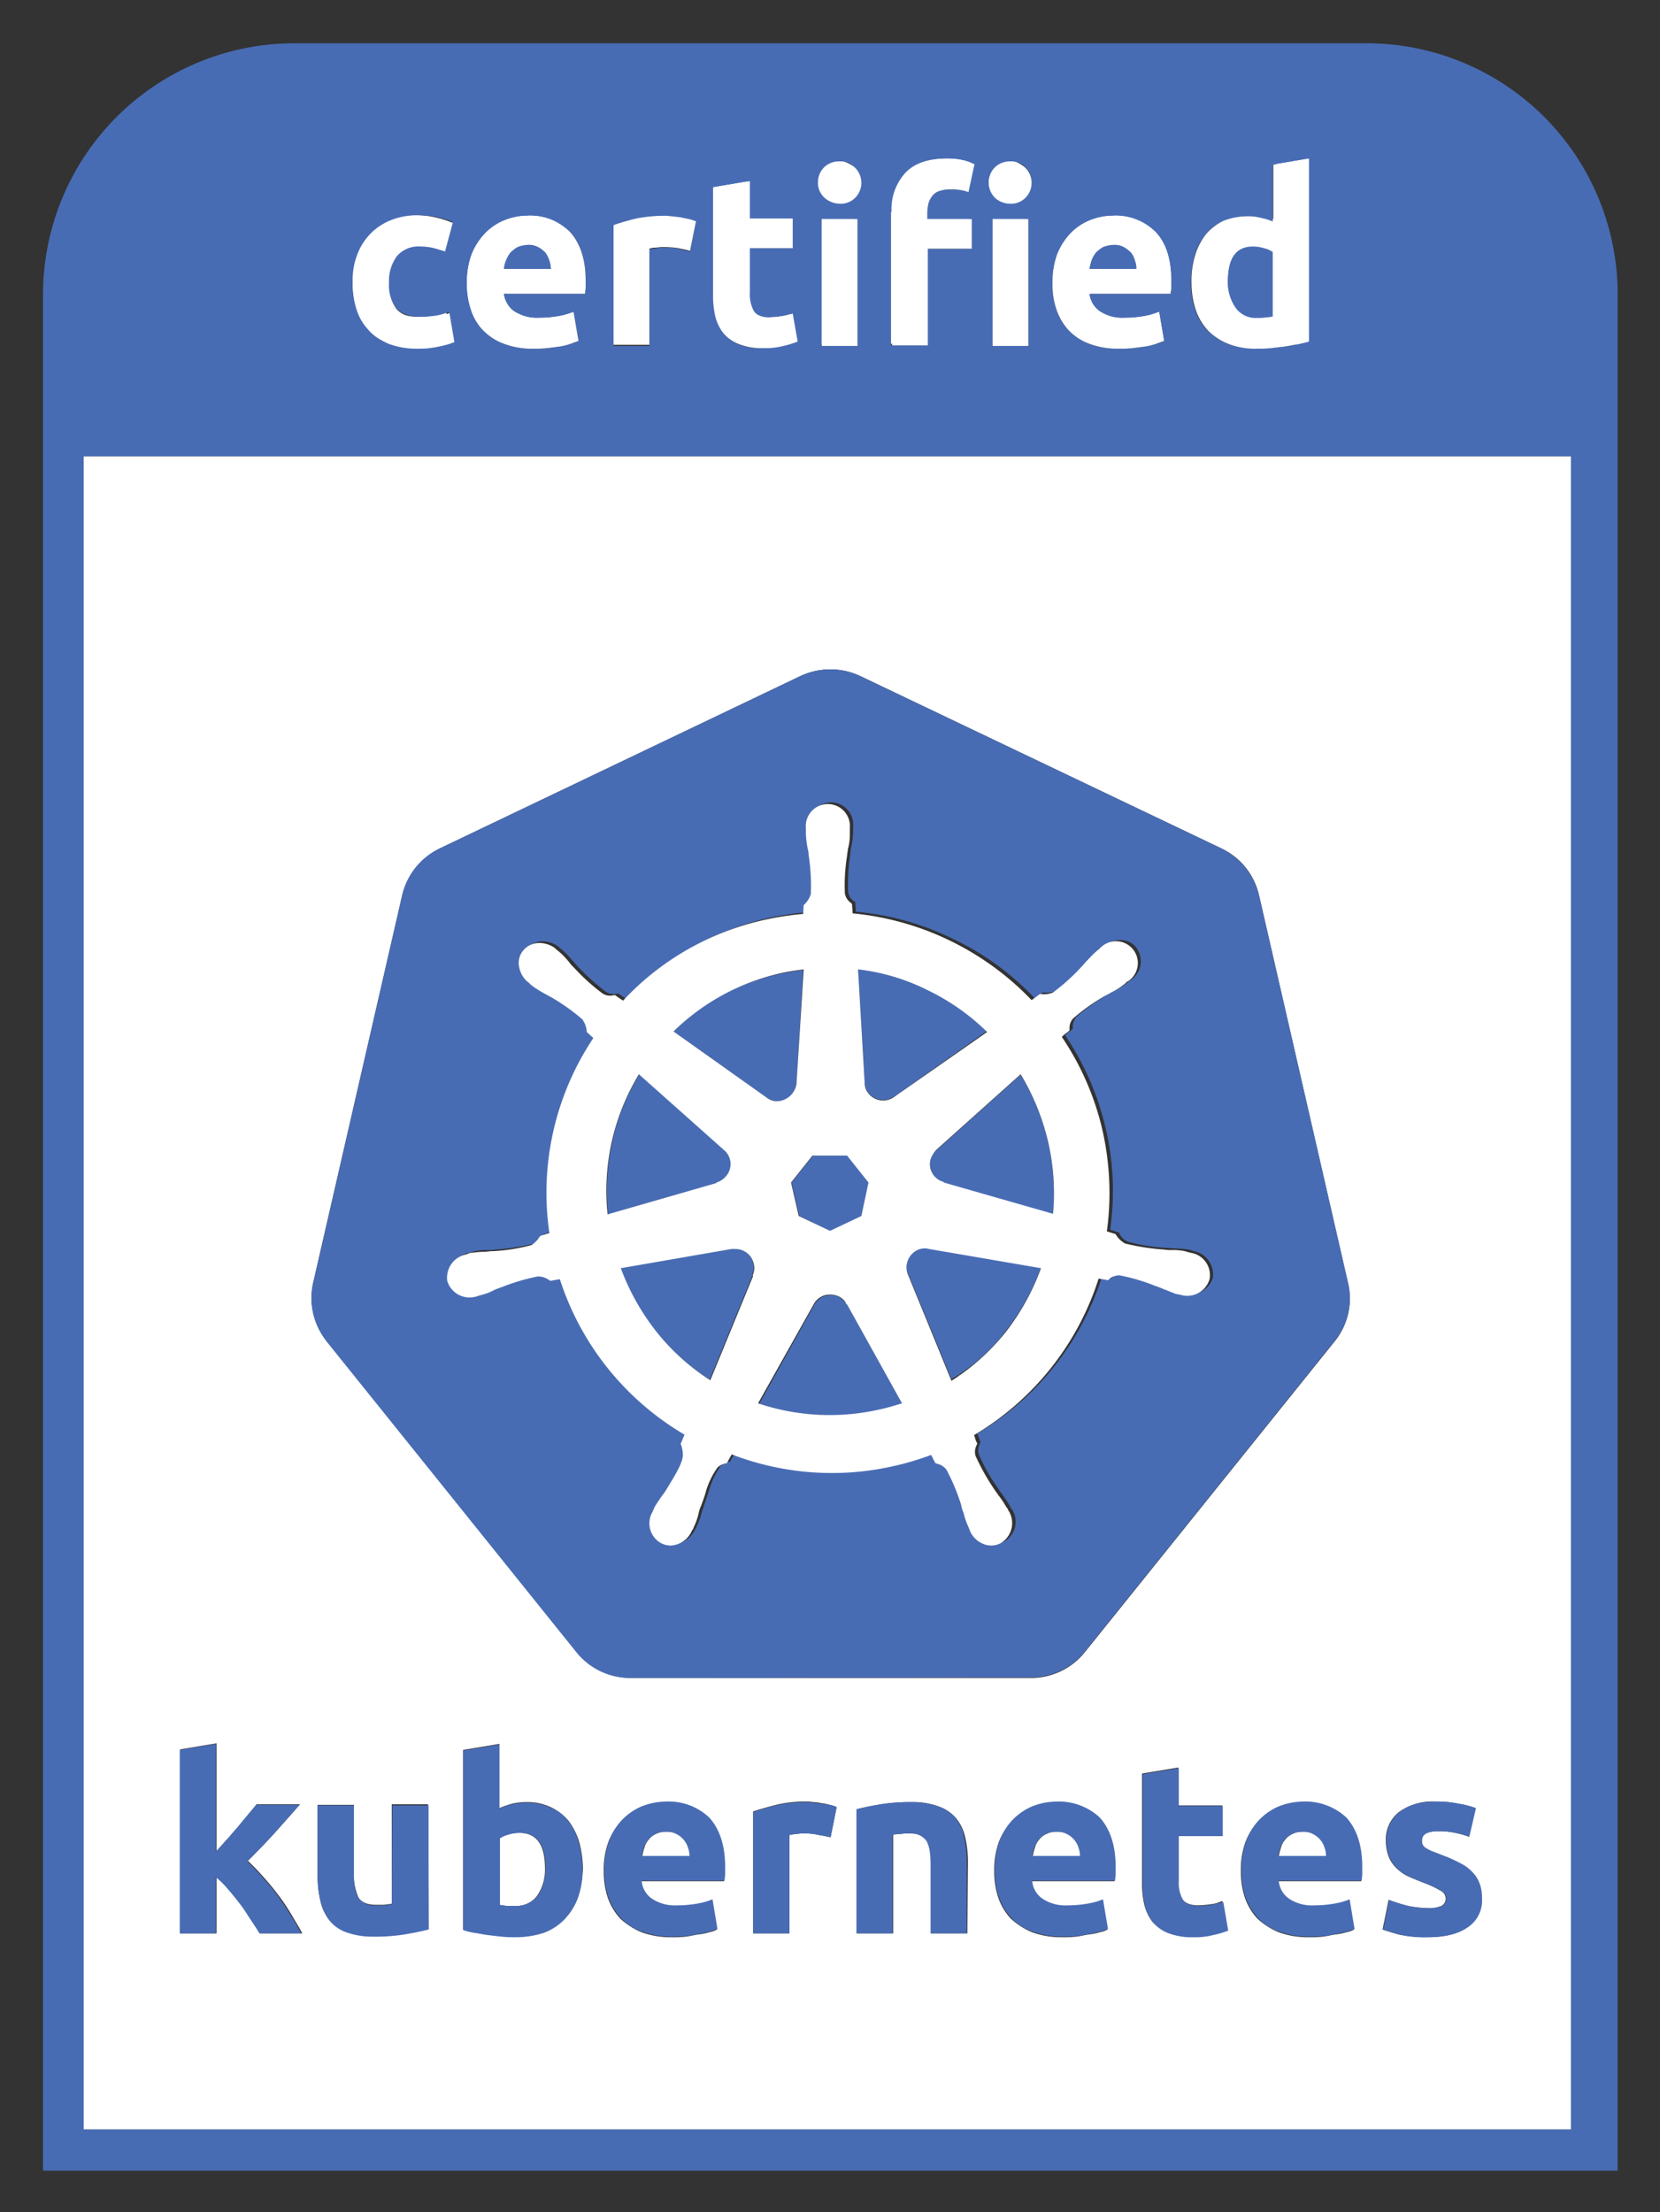 <svg xmlns="http://www.w3.org/2000/svg" role="img" viewBox="0.01 0.01 302.24 402.74"><rect x="0.01" y="0.01" width="302.24" height="402.74" fill="#333333" stroke="none"/><defs><style>.cls-1{fill:#fff}.cls-2{fill:#476bb3}.cls-3{fill:#486cb4}</style></defs><path d="M124.54 334.89a3.249 3.249 0 00-1.3-1 3.576 3.576 0 00-1.9-.4 3.807 3.807 0 00-1.9.4 3.249 3.249 0 00-1.3 1 3.606 3.606 0 00-.8 1.5 9.363 9.363 0 00-.4 1.6h8.8a4.146 4.146 0 00-.3-1.6 5.428 5.428 0 00-.9-1.5zm-30-1.2a6.448 6.448 0 00-2 .3 4.79 4.79 0 00-1.6.7v12.1c.3.1.7.1 1.2.2h1.6a4.654 4.654 0 004.1-1.9 8.352 8.352 0 001.4-4.9c0-4.3-1.5-6.5-4.7-6.5zm101.1 1.2a3.249 3.249 0 00-1.3-1 3.576 3.576 0 00-1.9-.4 3.807 3.807 0 00-1.9.4 3.249 3.249 0 00-1.3 1 3.606 3.606 0 00-.8 1.5 9.362 9.362 0 00-.4 1.6h8.8a4.146 4.146 0 00-.3-1.6 9.878 9.878 0 00-.9-1.5zm44.8 0a3.249 3.249 0 00-1.3-1 3.576 3.576 0 00-1.9-.4 3.807 3.807 0 00-1.9.4 3.249 3.249 0 00-1.3 1 3.606 3.606 0 00-.8 1.5 9.362 9.362 0 00-.4 1.6h8.8a4.146 4.146 0 00-.3-1.6 3.765 3.765 0 00-.9-1.5z" class="cls-1"/><path d="M15.24 83.09v304.6h270.8V83.09zm89.7 217.6l-45.5-56.6a6.07 6.07 0 01-.7-1 12.464 12.464 0 01-1.7-9.6l16.2-70.5a12.937 12.937 0 016.8-8.5l65.7-31.4a13.058 13.058 0 014.8-1.2 12.825 12.825 0 016.1 1.2l65.8 31.4a12.445 12.445 0 016.8 8.5l16.2 70.6a12.305 12.305 0 01-2.4 10.6l-45.5 56.6a12.515 12.515 0 01-9.8 4.7h-73a12.772 12.772 0 01-9.8-4.8zm-57.6 51.3c-.5-.8-1-1.6-1.6-2.5a27.503 27.503 0 00-1.9-2.8 19.866 19.866 0 00-2.2-2.7 15.212 15.212 0 00-2.2-2.2v10.2h-6.6v-33.5l6.6-1.1v19.6c.7-.7 1.3-1.5 2-2.2.7-.8 1.4-1.5 2-2.3.7-.8 1.3-1.5 1.8-2.2q.9-1.05 1.5-1.8h7.9c-1.6 1.8-3.1 3.5-4.6 5.2-1.5 1.6-3.1 3.3-4.9 5.1a39.612 39.612 0 012.8 2.9c1 1.1 1.9 2.2 2.8 3.4a37.515 37.515 0 012.4 3.6c.7 1.2 1.4 2.3 1.9 3.3zm30.7-.8c-1.1.3-2.6.6-4.4.9a34.35 34.35 0 01-5.6.4 14.142 14.142 0 01-5-.8 7.93 7.93 0 01-3.1-2.2 8.058 8.058 0 01-1.6-3.5 19.714 19.714 0 01-.5-4.4v-13h6.6v12.2a10.224 10.224 0 00.8 4.6c.5.9 1.6 1.4 3.2 1.4h1.5c.5-.1 1-.1 1.4-.2v-18.1h6.6zm27.2-5.8a9.835 9.835 0 01-2.4 3.9 10.083 10.083 0 01-3.8 2.5 13.871 13.871 0 01-5.2.8 21.748 21.748 0 01-2.5-.1 23.005 23.005 0 01-2.6-.3c-.8-.1-1.6-.3-2.4-.4-.8-.2-1.5-.4-2-.5v-32.7l6.6-1.1v11.7a15.545 15.545 0 012.3-.8 10.899 10.899 0 012.6-.3 10.17 10.17 0 014.4.9 9.627 9.627 0 013.2 2.4 11.983 11.983 0 012 3.9 18.852 18.852 0 01.7 5 19.336 19.336 0 01-.9 5.1zm26.7-4.1c0 .4-.1.8-.1 1.2h-15.1a4.54 4.54 0 001.9 3.3 7.51 7.51 0 004.5 1.2 21.863 21.863 0 003.6-.3 13.029 13.029 0 002.9-.8l.9 5.4a4.566 4.566 0 01-1.4.5 11.796 11.796 0 01-2 .4c-.7.1-1.5.3-2.3.4a20.902 20.902 0 01-2.5.1 15.47 15.47 0 01-5.5-.9 13.043 13.043 0 01-3.9-2.5 10.897 10.897 0 01-2.3-3.9 15.071 15.071 0 01-.7-4.8 14.533 14.533 0 01.9-5.4 12.481 12.481 0 012.5-3.9 11.35 11.35 0 013.6-2.4 12.495 12.495 0 014.2-.8 10.176 10.176 0 017.9 3.1c1.9 2 2.9 5 2.9 9a1.973 1.973 0 010 1.1zm19.3-6.8c-.6-.1-1.3-.3-2.1-.4a10.9 10.9 0 00-2.6-.3 8.635 8.635 0 00-1.5.1 12.286 12.286 0 00-1.3.2v17.9h-6.6v-22.2q1.8-.6 4.2-1.2a22.306 22.306 0 015.4-.6 6.15 6.15 0 011.3.1 7.718 7.718 0 011.5.2 7.974 7.974 0 011.5.3 4.952 4.952 0 011.3.4l-1.1 5.5zm24.9 17.5h-6.6v-12.4a9.449 9.449 0 00-.8-4.5c-.6-.9-1.6-1.3-3.2-1.3a7.568 7.568 0 00-1.5.1c-.5 0-1 .1-1.4.1v18h-6.6v-22.6c1.1-.3 2.6-.6 4.4-.9a34.35 34.35 0 015.6-.4 13.553 13.553 0 014.9.8 7.356 7.356 0 013.2 2.2 8.22 8.22 0 011.6 3.4 19.714 19.714 0 01.5 4.4l-.1 13.1zm26.9-10.7c0 .4-.1.8-.1 1.2h-15.1a4.54 4.54 0 001.9 3.3 7.51 7.51 0 004.5 1.2 21.864 21.864 0 003.6-.3 13.029 13.029 0 002.9-.8l.9 5.4a4.566 4.566 0 01-1.4.5 11.796 11.796 0 01-2 .4c-.7.1-1.5.3-2.3.4a20.902 20.902 0 01-2.5.1 15.47 15.47 0 01-5.5-.9 13.043 13.043 0 01-3.9-2.5 10.897 10.897 0 01-2.3-3.9 15.071 15.071 0 01-.7-4.8 14.533 14.533 0 01.9-5.4 12.481 12.481 0 012.5-3.9 11.35 11.35 0 013.6-2.4 12.495 12.495 0 014.2-.8 10.176 10.176 0 017.9 3.1c1.9 2 2.9 5 2.9 9v1.1zm17.8 10.9a17.937 17.937 0 01-3.6.4 11.818 11.818 0 01-4.5-.7 8.805 8.805 0 01-2.9-2 8.593 8.593 0 01-1.5-3.2 17.281 17.281 0 01-.4-4.1v-19.7l6.6-1.1v6.9h8v5.5h-8v8.2a6.228 6.228 0 00.7 3.3q.75 1.2 3 1.2a17.958 17.958 0 002.2-.2 6.463 6.463 0 002.1-.6l.9 5.2a8.811 8.811 0 01-2.6.9zm27.1-10.9c0 .4-.1.8-.1 1.2h-15.1a4.54 4.54 0 001.9 3.3 7.51 7.51 0 004.5 1.2 21.864 21.864 0 003.6-.3 13.029 13.029 0 002.9-.8l.9 5.4a4.566 4.566 0 01-1.4.5 11.796 11.796 0 01-2 .4c-.7.1-1.5.3-2.3.4a20.902 20.902 0 01-2.5.1 15.47 15.47 0 01-5.5-.9 13.043 13.043 0 01-3.9-2.5 10.897 10.897 0 01-2.3-3.9 15.071 15.071 0 01-.7-4.8 14.533 14.533 0 01.9-5.4 12.481 12.481 0 012.5-3.9 11.35 11.35 0 013.6-2.4 12.495 12.495 0 014.2-.8 10.176 10.176 0 017.9 3.1c1.9 2 2.9 5 2.9 9v1.1zm19.2 9.6c-1.7 1.2-4.2 1.8-7.3 1.8a24.721 24.721 0 01-5.2-.5c-1.4-.4-2.3-.7-2.9-.9l1.1-5.4a35.81 35.81 0 003.5 1.1 22.099 22.099 0 003.5.4 5.611 5.611 0 002.6-.4 1.486 1.486 0 00.8-1.4 1.662 1.662 0 00-1-1.4 17.41 17.41 0 00-3-1.4c-1-.4-2-.8-2.9-1.2a8.008 8.008 0 01-2.1-1.5 5.956 5.956 0 01-1.4-2.1 8.361 8.361 0 01-.5-2.9 6.316 6.316 0 012.4-5.2 10.469 10.469 0 016.7-1.9 18.404 18.404 0 014.1.4 15.273 15.273 0 013.1.8l-1.2 5.2a18.247 18.247 0 00-2.5-.7 13.854 13.854 0 00-3-.3c-2.1 0-3.1.6-3.1 1.7a1.483 1.483 0 00.1.7 2.652 2.652 0 00.5.6 5.422 5.422 0 001.1.6c.5.2 1.1.4 1.8.7a21.045 21.045 0 013.6 1.6 6.714 6.714 0 012.2 1.7 4.665 4.665 0 011.2 2 9.473 9.473 0 01.4 2.6 6.15 6.15 0 01-2.6 5.3z" class="cls-1"/><path d="M229.44 57.69a8.083 8.083 0 001.6-.1 3.73 3.73 0 001.2-.2v-11.8a4.79 4.79 0 00-1.6-.7 6.93 6.93 0 00-2-.3c-3.1 0-4.6 2.1-4.6 6.3a8.352 8.352 0 001.4 4.9 4.588 4.588 0 004 1.9zm-129.9-10.5a6.11 6.11 0 00-.7-1.4 4.486 4.486 0 00-1.3-1 3.576 3.576 0 00-1.9-.4 3.807 3.807 0 00-1.9.4 3.249 3.249 0 00-1.3 1 3.924 3.924 0 00-.8 1.4 9.364 9.364 0 00-.4 1.6h8.6c-.1-.5-.2-1.1-.3-1.6zm107.3 0a6.11 6.11 0 00-.7-1.4 4.486 4.486 0 00-1.3-1 3.576 3.576 0 00-1.9-.4 3.807 3.807 0 00-1.9.4 3.249 3.249 0 00-1.3 1 3.924 3.924 0 00-.8 1.4 9.363 9.363 0 00-.4 1.6h8.6c-.1-.5-.2-1.1-.3-1.6z" class="cls-2"/><path d="M66.44 59.79a11.194 11.194 0 003.7 2.6 14.533 14.533 0 005.4.9 15.286 15.286 0 003.8-.4 13.642 13.642 0 002.8-.8l-.9-5.3a10.272 10.272 0 01-2.5.7 24.96 24.96 0 01-2.5.2c-2.2 0-3.8-.6-4.7-1.7a7.423 7.423 0 01-1.3-4.8 7.51 7.51 0 011.4-4.7 5.108 5.108 0 014.3-1.8 10.074 10.074 0 012.5.3c.7.2 1.4.4 2 .6l1.4-5.2a16.114 16.114 0 00-6.4-1.2 11.459 11.459 0 00-5 1 9.913 9.913 0 00-3.7 2.6 10.897 10.897 0 00-2.3 3.9 14.486 14.486 0 00-.8 4.7 15.071 15.071 0 00.7 4.8 10.274 10.274 0 002.1 3.6zm21 0a10.083 10.083 0 003.8 2.5 14.533 14.533 0 005.4.9 21.75 21.75 0 002.5-.1c.8-.1 1.6-.2 2.3-.3a11.696 11.696 0 002-.5c.6-.2 1.1-.4 1.4-.5l-.9-5.3a13.642 13.642 0 01-2.8.8 20.68 20.68 0 01-3.5.3 7.51 7.51 0 01-4.5-1.2 4.679 4.679 0 01-1.9-3.2h14.8c0-.4.1-.8.1-1.2v-1.2c0-3.9-.9-6.8-2.8-8.8a10.245 10.245 0 00-7.8-3 11.503 11.503 0 00-4.1.8 10.144 10.144 0 00-3.5 2.3 13.202 13.202 0 00-2.5 3.8 14.533 14.533 0 00-.9 5.4 14.055 14.055 0 00.7 4.7 8.489 8.489 0 002.2 3.8zm4.1-12.6a6.375 6.375 0 01.8-1.4 6.42 6.42 0 011.3-1 5.33 5.33 0 011.9-.4 3.575 3.575 0 011.9.4 6.42 6.42 0 011.3 1 3.694 3.694 0 01.7 1.4 4.53 4.53 0 01.3 1.6h-8.6c.1-.5.3-1.1.4-1.6zm26.2-2.2a3.918 3.918 0 011.3-.2 8.636 8.636 0 011.5-.1 18.095 18.095 0 012.5.2c.8.2 1.5.3 2.1.5l1.1-5.4c-.4-.1-.8-.3-1.3-.4l-1.5-.3c-.5-.1-1-.1-1.5-.2-.5 0-.9-.1-1.3-.1a28.082 28.082 0 00-5.3.5c-1.6.4-3 .8-4.1 1.2v21.8h6.5zm13.6 15.4a6.512 6.512 0 002.8 2 11.28 11.28 0 004.4.7 12.767 12.767 0 003.6-.4 15.975 15.975 0 002.6-.8l-.9-5.1a11.697 11.697 0 01-2 .5 16.352 16.352 0 01-2.2.2c-1.5 0-2.4-.4-2.9-1.2a6.228 6.228 0 01-.7-3.3v-8h7.8v-5.4h-7.8v-6.8l-6.5 1.1v19.4a17.83 17.83 0 00.4 4.1 6.407 6.407 0 001.4 3zm17.8-20.8h6.5v23.1h-6.5zm3.2-2.8a3.62 3.62 0 002.7-1 3.867 3.867 0 000-5.6 3.942 3.942 0 00-2.7-1 3.62 3.62 0 00-2.7 1 3.867 3.867 0 000 5.6 3.942 3.942 0 002.7 1zm31.1 0a3.62 3.62 0 002.7-1 3.867 3.867 0 000-5.6 3.942 3.942 0 00-2.7-1 3.775 3.775 0 00-2.7 1 3.867 3.867 0 000 5.6 3.62 3.62 0 002.7 1zm-3.3 2.8h6.5v23.1h-6.5zm-11.8 5.4h8.1v-5.4h-8.1v-1.1a8.808 8.808 0 01.2-1.7 3.694 3.694 0 01.7-1.4 2.54 2.54 0 011.3-.9 5.618 5.618 0 012-.3 9.15 9.15 0 011.7.1 7.491 7.491 0 011.6.4l1.1-5.1c-.6-.2-1.2-.5-2-.7a12.621 12.621 0 00-3-.3c-3.3 0-5.8.9-7.5 2.6a9.781 9.781 0 00-2.5 7.1v24.3h6.5v-17.6zm26.4 14.8a10.083 10.083 0 003.8 2.5 14.533 14.533 0 005.4.9 21.75 21.75 0 002.5-.1c.8-.1 1.6-.2 2.3-.3a11.697 11.697 0 002-.5c.6-.2 1.1-.4 1.4-.5l-.9-5.3a13.643 13.643 0 01-2.8.8 20.68 20.68 0 01-3.5.3 7.51 7.51 0 01-4.5-1.2 4.679 4.679 0 01-1.9-3.2h14.7c0-.4.1-.8.1-1.2v-1.2c0-3.9-1-6.8-2.8-8.8a10.245 10.245 0 00-7.8-3 11.503 11.503 0 00-4.1.8 10.144 10.144 0 00-3.5 2.3 13.202 13.202 0 00-2.5 3.8 14.533 14.533 0 00-.9 5.4 14.055 14.055 0 00.7 4.7 9.7 9.7 0 002.3 3.8zm4.1-12.6a6.375 6.375 0 01.8-1.4 6.42 6.42 0 011.3-1 5.33 5.33 0 011.9-.4 3.575 3.575 0 011.9.4 6.42 6.42 0 011.3 1 3.694 3.694 0 01.7 1.4 4.53 4.53 0 01.3 1.6h-8.6a9.363 9.363 0 01.4-1.6zm21.7 12.8a11.226 11.226 0 003.8 2.4 13.665 13.665 0 005.1.8 21.75 21.75 0 002.5-.1c.9-.1 1.7-.2 2.5-.3s1.6-.3 2.4-.4c.8-.2 1.4-.3 2-.5v-33.3l-6.5 1.1v10.4a9.354 9.354 0 00-2.2-.7 8.75 8.75 0 00-2.4-.3 12.307 12.307 0 00-4.4.8 9.627 9.627 0 00-3.2 2.4 11.469 11.469 0 00-2 3.8 16.135 16.135 0 00-.7 5.1 15.88 15.88 0 00.8 5 8.658 8.658 0 002.3 3.8zm8.1-15.4a6.93 6.93 0 012 .3 4.79 4.79 0 011.6.7v11.9c-.3.1-.7.1-1.2.2-.5 0-1 .1-1.6.1a4.644 4.644 0 01-4-1.8 7.928 7.928 0 01-1.4-4.9c0-4.4 1.5-6.5 4.6-6.5z" class="cls-1"/><path d="M174.64 250.39a.098.098 0 00.1-.1.098.098 0 01-.1.1z" class="cls-2"/><path d="M183.14 242.29a39.904 39.904 0 006.4-11.6l-20.4-3.5a2.202 2.202 0 00-.8-.1 2.768 2.768 0 00-1.3.3 3.49 3.49 0 00-1.7 4.5l7.9 19.2a33.24 33.24 0 009.9-8.8zm-53.9 8.9l7.8-19-.1-.1a3.073 3.073 0 00.2-2.1 3.407 3.407 0 00-3.3-2.7 1.268 1.268 0 00-.6.1l-20.3 3.4a38.769 38.769 0 006.6 11.7 40.34 40.34 0 009.7 8.7zm-6.6-63.4l16.9 12a3.722 3.722 0 002 .7 3.35 3.35 0 003.4-3.3h.1l1.2-20.6c-1.4.2-2.8.4-4.2.7a39.354 39.354 0 00-19.4 10.5zm46.3-7.6a43.323 43.323 0 00-12.7-3.8l1.2 20.6a3.722 3.722 0 00.7 2 3.444 3.444 0 004.7.6h.1l16.8-11.9a47.441 47.441 0 00-10.8-7.5zm.5 31a3.51 3.51 0 002.4 4.1v.1l19.9 5.7a41.762 41.762 0 00-5.9-25.4l-15.3 13.7a3.67 3.67 0 00-1.1 1.8zm-9.1 45.5c1.4-.3 2.7-.7 4-1.1l-10-18h-.1a4.306 4.306 0 00-1.5-1.5 4.013 4.013 0 00-1.5-.3h-.1a3.338 3.338 0 00-2.9 1.8l-10 18a42.473 42.473 0 0022.1 1.1zm-43.9-61.1a38.523 38.523 0 00-4.9 12.1 40.239 40.239 0 00-.8 13.4l19.8-5.7v-.1a3.597 3.597 0 001.8-1.2 3.427 3.427 0 00-.4-4.7v-.1zm31.6 14.8l-3.9 4.9 1.4 6.1 5.7 2.8 5.6-2.8 1.4-6.1-3.9-4.9z" class="cls-3"/><path d="M187.74 305.39a12.515 12.515 0 009.8-4.7l45.5-56.6a12.305 12.305 0 002.4-10.6l-16.2-70.5a12.937 12.937 0 00-6.8-8.5l-65.8-31.4a12.824 12.824 0 00-6.1-1.2 13.058 13.058 0 00-4.8 1.2l-65.7 31.4a12.445 12.445 0 00-6.8 8.5l-16.2 70.6a12.54 12.54 0 001.7 9.6c.2.3.5.7.7 1l45.5 56.6a12.515 12.515 0 009.8 4.7l73-.1zm-63.2-42.8l.7-1.7a51.718 51.718 0 01-22.7-28.3l-1.7.3c-.1 0-.1-.1-.2-.1a3.523 3.523 0 00-2.1-.7 35.35 35.35 0 00-6.7 2h-.1c-.4.2-.8.3-1.2.5-.8.3-1.5.6-2.4.9-.2.1-.5.1-.7.2a.367.367 0 00-.3.1 4.23 4.23 0 01-5.1-2.9 4.116 4.116 0 013.4-4.8.367.367 0 00.3-.1 6.377 6.377 0 00.7-.2 10.978 10.978 0 012.5-.2 6.15 6.15 0 001.3-.1h.1a41.206 41.206 0 007-1.1 3.607 3.607 0 001.5-1.5l.2-.2 1.6-.5a51.24 51.24 0 018-35.5l-1.2-1.1v-.2a3.678 3.678 0 00-.8-2.1 30.925 30.925 0 00-5.8-4.1 10.904 10.904 0 01-1.1-.6 11.975 11.975 0 01-2.1-1.3 2.652 2.652 0 01-.6-.5c-.1-.1-.2-.1-.2-.2a4.589 4.589 0 01-1.7-2.8 3.89 3.89 0 01.7-3 3.749 3.749 0 013-1.4h.1a4.779 4.779 0 012.8 1c.1.1.2.1.2.2.2.2.5.4.6.5a14.056 14.056 0 011.7 1.8c.3.3.5.6.8.9l.1.1a42.402 42.402 0 005.2 4.7 2.5 2.5 0 002 .3h.3c.2.2 1 .7 1.4 1a50.495 50.495 0 0125.7-14.7 55.248 55.248 0 017.1-1.1l.1-1.6a4.644 4.644 0 001.3-2 36.146 36.146 0 00-.4-7.1v-.1c-.1-.4-.1-.8-.2-1.2a10.075 10.075 0 01-.3-2.5v-1.1a4.018 4.018 0 118 0v1.1a19.011 19.011 0 01-.3 2.5 5.02 5.02 0 00-.2 1.2v.2a34.212 34.212 0 00-.4 6.9 2.352 2.352 0 001.1 1.7l.2.2c0 .3.1 1.2.1 1.7a50.398 50.398 0 0117.8 5 49.518 49.518 0 0114.8 10.8l1.5-1.1h.2a4.353 4.353 0 002.2-.3 42.401 42.401 0 005.2-4.7l.1-.1a6.47 6.47 0 00.8-.9 15.274 15.274 0 011.8-1.8 2.652 2.652 0 00.6-.5c.1-.1.2-.1.2-.2 1.9-1.5 4.6-1.4 5.9.4a4.125 4.125 0 01-1 5.8c-.1.1-.2.1-.3.2-.2.2-.4.3-.6.5a23.925 23.925 0 01-2.1 1.3c-.4.2-.7.4-1.1.6a36.329 36.329 0 00-5.8 4.1 2.656 2.656 0 00-.7 1.9v.3a3.808 3.808 0 01-.6.5 5.716 5.716 0 00-.8.7 50.582 50.582 0 017.4 17 49.545 49.545 0 01.8 18.4l1.6.5a.35.35 0 01.1.2 2.956 2.956 0 001.6 1.5 33.168 33.168 0 007 1.1h.1c.4 0 .9.1 1.3.1a22.856 22.856 0 012.5.2 1.854 1.854 0 01.7.2c.2 0 .3.1.4.1a4.327 4.327 0 013.4 4.8 4.23 4.23 0 01-5.1 2.9c-.1 0-.2-.1-.4-.1s-.5-.1-.6-.1a7.886 7.886 0 01-2.3-.9c-.4-.2-.8-.3-1.2-.5h-.1a37.63 37.63 0 00-6.7-2h-.2a2.413 2.413 0 00-1.7.7c-.1.1-.2.1-.2.2-.3-.1-1.1-.2-1.7-.3a51.21 51.21 0 01-22.7 28.5c.1.1.1.3.2.5.2.4.3.9.4 1 0 .1-.1.2-.1.3a2.692 2.692 0 00-.2 2 33.047 33.047 0 003.5 6.2 8.65 8.65 0 00.7 1c.5.7.9 1.3 1.4 2.1a2.507 2.507 0 00.4.7c.1.1.1.2.2.3a4.118 4.118 0 01-1.7 5.6 3.733 3.733 0 01-3.1.1 4.483 4.483 0 01-2.4-2.3c0-.1-.1-.2-.1-.3-.1-.3-.3-.5-.3-.7a11.275 11.275 0 01-.8-2.4 5.638 5.638 0 00-.4-1.2v-.1a36.386 36.386 0 00-2.7-6.5 2.536 2.536 0 00-1.7-1.1c-.1 0-.2-.1-.3-.1-.1-.1-.2-.4-.4-.7a5.896 5.896 0 01-.4-.8 56.744 56.744 0 01-6.7 2 51.578 51.578 0 01-29.6-2.1l-.9 1.6a3.365 3.365 0 00-1.7.8 14.631 14.631 0 00-2.2 4.7c-.3.8-.5 1.6-.8 2.3a5.638 5.638 0 01-.4 1.2 13.493 13.493 0 01-.8 2.4 4.876 4.876 0 00-.3.7c-.1.1-.1.2-.2.3a4.454 4.454 0 01-3.9 2.6 3.167 3.167 0 01-1.6-.4 4.237 4.237 0 01-1.7-5.6c.1-.1.1-.2.2-.4s.2-.5.3-.7a15.338 15.338 0 011.4-2.1c.2-.3.5-.7.7-1a39.554 39.554 0 003.6-6.4 4.351 4.351 0 01-1-1.9z" class="cls-3"/><path d="M121.34 271.19a8.648 8.648 0 01-.7 1c-.5.7-.9 1.3-1.4 2.1a4.875 4.875 0 00-.3.7c-.1.1-.1.3-.2.4a4.118 4.118 0 001.7 5.6 4.192 4.192 0 001.6.4 4.454 4.454 0 003.9-2.6c0-.1.1-.2.2-.3.1-.2.2-.5.3-.7a11.275 11.275 0 00.8-2.4 5.638 5.638 0 01.4-1.2c.3-.8.6-1.6.8-2.3a14.631 14.631 0 012.2-4.7 3.013 3.013 0 011.7-.8l.9-1.6a50.745 50.745 0 0029.6 2.1 51.622 51.622 0 006.7-2 5.937 5.937 0 01.4.8c.2.3.3.6.4.7.1 0 .2.1.3.1a2.958 2.958 0 011.7 1.1 36.386 36.386 0 012.7 6.5v.1a5.638 5.638 0 00.4 1.2 13.493 13.493 0 00.8 2.4c.1.2.2.5.3.7 0 .1.1.2.1.3a4.483 4.483 0 002.4 2.3 3.733 3.733 0 003.1-.1 4.237 4.237 0 001.7-5.6c0-.1-.1-.2-.2-.3a1.612 1.612 0 00-.4-.7 15.337 15.337 0 00-1.4-2.1c-.2-.3-.5-.7-.7-1a40.777 40.777 0 01-3.5-6.2 2.568 2.568 0 01.2-2c0-.1.1-.2.1-.3a3.362 3.362 0 01-.4-1c-.1-.2-.1-.4-.2-.5a51.21 51.21 0 0022.7-28.5c.5.1 1.4.2 1.7.3.1-.1.2-.1.2-.2a2.938 2.938 0 011.7-.7h.2a35.35 35.35 0 016.7 2h.1c.4.2.8.3 1.2.5.8.3 1.5.6 2.3.9.2 0 .4.1.6.1.1 0 .3.1.4.1a4.23 4.23 0 005.1-2.9 4.116 4.116 0 00-3.4-4.8c-.1 0-.3-.1-.4-.1a6.375 6.375 0 01-.7-.2 10.978 10.978 0 00-2.5-.2 6.15 6.15 0 01-1.3-.1h-.1a41.206 41.206 0 01-7-1.1 4.666 4.666 0 01-1.6-1.5c0-.1-.1-.1-.1-.2l-1.6-.5a51.853 51.853 0 00-.8-18.4 50.582 50.582 0 00-7.4-17 5.716 5.716 0 01.8-.7 3.808 3.808 0 00.6-.5v-.3a2.52 2.52 0 01.7-1.9 36.33 36.33 0 015.8-4.1 10.907 10.907 0 001.1-.6 11.977 11.977 0 002.1-1.3 2.652 2.652 0 00.6-.5c.1-.1.2-.2.3-.2a3.972 3.972 0 10-4.9-6.2c-.1.1-.2.1-.2.2-.2.2-.5.4-.6.5-.7.6-1.2 1.2-1.8 1.8-.3.3-.5.6-.8.9l-.1.1a36.174 36.174 0 01-5.2 4.7 4.353 4.353 0 01-2.2.3h-.2l-1.5 1.1a51.894 51.894 0 00-32.6-15.8c0-.5-.1-1.4-.1-1.7l-.2-.2a2.687 2.687 0 01-1.1-1.7 33.841 33.841 0 01.4-6.9v-.2c.1-.4.1-.8.2-1.2a10.075 10.075 0 00.3-2.5v-1.1a4.018 4.018 0 10-8 0v1.1a19.011 19.011 0 00.3 2.5 5.02 5.02 0 01.2 1.2v.1a36.144 36.144 0 01.4 7.1 4.644 4.644 0 01-1.3 2l-.1 1.6a55.247 55.247 0 00-7.1 1.1 49.798 49.798 0 00-25.7 14.7c-.4-.3-1.2-.8-1.4-1h-.3a2.5 2.5 0 01-2-.3 36.174 36.174 0 01-5.2-4.7l-.1-.1a6.471 6.471 0 01-.8-.9 14.057 14.057 0 00-1.7-1.8c-.2-.2-.4-.3-.6-.5-.1-.1-.2-.1-.2-.2a4.779 4.779 0 00-2.8-1h-.1a3.749 3.749 0 00-3 1.4 3.525 3.525 0 00-.7 3 4.589 4.589 0 001.7 2.8c.1.1.2.1.2.2.2.2.4.3.6.5a23.926 23.926 0 002.1 1.3c.4.2.7.4 1.1.6a36.33 36.33 0 015.8 4.1 4.564 4.564 0 01.8 2.1v.2l1.2 1.1a50.72 50.72 0 00-8 35.5l-1.6.5-.2.2a4.286 4.286 0 01-1.5 1.5 33.168 33.168 0 01-7 1.1h-.1c-.4 0-.9.1-1.3.1a22.859 22.859 0 00-2.5.2 1.854 1.854 0 00-.7.2c-.1 0-.2.1-.3.1a4.327 4.327 0 00-3.4 4.8 4.23 4.23 0 005.1 2.9.367.367 0 00.3-.1 6.375 6.375 0 00.7-.2 9.89 9.89 0 002.4-.9c.4-.2.8-.3 1.2-.5h.1a37.63 37.63 0 016.7-2 3.523 3.523 0 012.1.7c.1 0 .1.1.2.1l1.7-.3a50.954 50.954 0 0022.7 28.3l-.7 1.7a5.382 5.382 0 01.4 2.2c-.2 1.6-1.5 3.6-3 6.1zm10.5-61.8a3.333 3.333 0 01.4 4.7 3.597 3.597 0 01-1.8 1.2v.1l-19.8 5.7a40.898 40.898 0 015.7-25.5zm1.4 18h.7a3.407 3.407 0 013.3 2.7 3.073 3.073 0 01-.2 2.1l.1.1-7.8 19a40.34 40.34 0 01-9.7-8.7 42.09 42.09 0 01-6.6-11.7l20.2-3.5zm29.6-27.7a3.431 3.431 0 01-4.7-.6 3.057 3.057 0 01-.7-2l-1.2-20.6a38.04 38.04 0 0112.7 3.8 40.591 40.591 0 0110.8 7.6l-16.9 11.8zm-17.8-2.6a3.666 3.666 0 01-3.5 3.4 3.057 3.057 0 01-2-.7l-16.9-12a40.646 40.646 0 0119.5-10.6c1.3-.3 2.7-.5 4.2-.7l-1.3 20.6zm3.1 40.4a3.338 3.338 0 012.9-1.8h.1a4.013 4.013 0 011.5.3 2.758 2.758 0 011.5 1.5h.1l10 18c-1.3.4-2.6.8-4 1.1a40.889 40.889 0 01-22.2-1.1l10.1-18zm8.7-16.1l-5.7 2.7-5.7-2.7-1.4-6.1 3.9-4.9h6.3l3.9 4.9zm8.5 10.7a3.49 3.49 0 011.7-4.5 3.08 3.08 0 011.3-.3 2.485 2.485 0 01.8.1l20.4 3.5a42.386 42.386 0 01-6.4 11.6 40.017 40.017 0 01-9.9 8.9l-7.9-19.3zm16.8 11.5zm-11.6-34.3l15.3-13.7a42.458 42.458 0 015 12.3 41.41 41.41 0 01.9 13.1l-19.9-5.7v-.1a3.343 3.343 0 01-2.4-4.1 4.869 4.869 0 011.1-1.8zm4.2 41a.098.098 0 00-.1.1.098.098 0 00.1-.1z" class="cls-1"/><path d="M50.64 345.19c-.9-1.2-1.8-2.3-2.8-3.4a39.608 39.608 0 00-2.8-2.9c1.8-1.8 3.4-3.4 4.9-5.1s3.1-3.4 4.6-5.2h-7.9q-.6.75-1.5 1.8c-.6.7-1.2 1.4-1.8 2.2-.7.7-1.3 1.5-2 2.3s-1.4 1.5-2 2.2v-19.6l-6.6 1.1v33.4h6.6v-10.2a15.21 15.21 0 012.2 2.2c.8.9 1.5 1.8 2.2 2.7s1.3 1.9 1.9 2.8 1.2 1.8 1.6 2.5h7.6a30.079 30.079 0 00-1.9-3.3c-.6-1.1-1.5-2.3-2.3-3.5zm20.7 1.5c-.4.1-.9.1-1.4.2h-1.5a3.623 3.623 0 01-3.2-1.4c-.6-.9-.8-2.5-.8-4.6v-12.2h-6.6v13a19.714 19.714 0 00.5 4.4 10.193 10.193 0 001.6 3.5 7.036 7.036 0 003.1 2.2 14.142 14.142 0 005 .8 33.556 33.556 0 005.6-.4c1.8-.3 3.2-.6 4.4-.9v-22.6h-6.6zm32.1-15.2a7.542 7.542 0 00-3.2-2.4 10.17 10.17 0 00-4.4-.9 10.9 10.9 0 00-2.6.3 8.956 8.956 0 00-2.3.8v-11.7l-6.6 1.1v32.7a11.696 11.696 0 002 .5c.8.1 1.6.3 2.4.4.9.1 1.7.2 2.6.3a21.75 21.75 0 002.5.1 16.694 16.694 0 005.2-.8 10.083 10.083 0 003.8-2.5 12.8 12.8 0 002.4-3.9 13.665 13.665 0 00.8-5.1 15.912 15.912 0 00-.7-5 10.157 10.157 0 00-1.9-3.9zm-5.5 13.6a4.903 4.903 0 01-4.1 1.9h-1.6c-.5-.1-.9-.1-1.2-.2v-12.1a5.93 5.93 0 011.6-.7 7.469 7.469 0 012-.3c3.1 0 4.7 2.1 4.7 6.4a8.986 8.986 0 01-1.4 5zm23.3-17.1a12.495 12.495 0 00-4.2.8 10.333 10.333 0 00-3.6 2.4 10.93 10.93 0 00-2.5 3.9 14.905 14.905 0 00-.9 5.4 15.071 15.071 0 00.7 4.8 10.897 10.897 0 002.3 3.9 9.731 9.731 0 003.9 2.5 15.47 15.47 0 005.5.9 20.9 20.9 0 002.5-.1 15.723 15.723 0 002.3-.4c.7-.1 1.4-.3 2-.4.6-.2 1.1-.4 1.4-.5l-.9-5.4a13.026 13.026 0 01-2.9.8 20.984 20.984 0 01-3.6.3 7.51 7.51 0 01-4.5-1.2 4.364 4.364 0 01-1.9-3.3h15.1c0-.4.1-.8.1-1.2v-1.3c0-3.9-1-6.9-2.9-9a10.81 10.81 0 00-7.9-2.9zm-4.4 10a7.491 7.491 0 01.4-1.6 5.3 5.3 0 01.8-1.5 6.42 6.42 0 011.3-1 3.807 3.807 0 011.9-.4 3.576 3.576 0 011.9.4 4.485 4.485 0 011.3 1 3.924 3.924 0 01.8 1.4 4.53 4.53 0 01.3 1.6h-8.7v.1zm32.7-9.6c-.5-.1-1-.1-1.5-.2a6.15 6.15 0 00-1.3-.1 22.307 22.307 0 00-5.4.6 30.79 30.79 0 00-4.2 1.2v22.1h6.6v-17.9a3.917 3.917 0 011.3-.2 8.635 8.635 0 011.5-.1 10.9 10.9 0 012.6.3c.8.1 1.5.3 2.1.4l1.1-5.5c-.4-.1-.8-.3-1.3-.4s-1-.1-1.5-.2zm24.5 2.7a6.815 6.815 0 00-3.2-2.2 13.952 13.952 0 00-4.9-.8 33.556 33.556 0 00-5.6.4c-1.8.3-3.2.6-4.4.9v22.6h6.6v-18a6.15 6.15 0 011.4-.1 7.568 7.568 0 011.5-.1 3.577 3.577 0 013.2 1.3c.6.9.8 2.4.8 4.5v12.4h6.6v-13.2a19.714 19.714 0 00-.5-4.4 7.166 7.166 0 00-1.5-3.3zm18.3-3.1a12.495 12.495 0 00-4.2.8 10.333 10.333 0 00-3.6 2.4 10.93 10.93 0 00-2.5 3.9 14.905 14.905 0 00-.9 5.4 15.071 15.071 0 00.7 4.8 10.897 10.897 0 002.3 3.9 9.731 9.731 0 003.9 2.5 15.47 15.47 0 005.5.9 20.9 20.9 0 002.5-.1 15.723 15.723 0 002.3-.4c.7-.1 1.4-.3 2-.4.6-.2 1.1-.4 1.4-.5l-.9-5.4a13.026 13.026 0 01-2.9.8 20.984 20.984 0 01-3.6.3 7.51 7.51 0 01-4.5-1.2 4.364 4.364 0 01-1.9-3.3h15.1c0-.4.1-.8.1-1.2v-1.3c0-3.9-1-6.9-2.9-9a10.972 10.972 0 00-7.9-2.9zm-4.4 10a7.492 7.492 0 01.4-1.6 5.3 5.3 0 01.8-1.5 6.419 6.419 0 011.3-1 3.807 3.807 0 011.9-.4 3.576 3.576 0 011.9.4 4.485 4.485 0 011.3 1 3.923 3.923 0 01.8 1.4 4.53 4.53 0 01.3 1.6h-8.7zm32.6 8.8a16.35 16.35 0 01-2.2.2q-2.25 0-3-1.2a6.228 6.228 0 01-.7-3.3v-8.2h8v-5.5h-8v-6.9l-6.6 1.1v19.7a17.282 17.282 0 00.4 4.1 8.593 8.593 0 001.5 3.2 6.851 6.851 0 002.9 2 11.818 11.818 0 004.5.7 12.768 12.768 0 003.6-.4 17.31 17.31 0 002.7-.8l-.9-5.2c-.8.2-1.5.3-2.2.5zm16.7-18.8a12.495 12.495 0 00-4.2.8 10.333 10.333 0 00-3.6 2.4 10.93 10.93 0 00-2.5 3.9 14.905 14.905 0 00-.9 5.4 15.071 15.071 0 00.7 4.8 10.897 10.897 0 002.3 3.9 9.731 9.731 0 003.9 2.5 15.47 15.47 0 005.5.9 20.9 20.9 0 002.5-.1 15.723 15.723 0 002.3-.4c.7-.1 1.4-.3 2-.4.6-.2 1.1-.4 1.4-.5l-.9-5.4a13.026 13.026 0 01-2.9.8 20.984 20.984 0 01-3.6.3 7.51 7.51 0 01-4.5-1.2 4.364 4.364 0 01-1.9-3.3h15.1c0-.4.1-.8.1-1.2v-1.3c0-3.9-1-6.9-2.9-9a10.972 10.972 0 00-7.9-2.9zm-4.5 10a7.492 7.492 0 01.4-1.6 5.3 5.3 0 01.8-1.5 6.419 6.419 0 011.3-1 3.807 3.807 0 011.9-.4 3.576 3.576 0 011.9.4 4.485 4.485 0 011.3 1 3.923 3.923 0 01.8 1.4 4.53 4.53 0 01.3 1.6h-8.7zm35.5 3a7.983 7.983 0 00-2.2-1.7 31.721 31.721 0 00-3.6-1.6c-.7-.3-1.3-.5-1.8-.7a10.911 10.911 0 01-1.1-.6 1.333 1.333 0 01-.5-.6 1.483 1.483 0 01-.1-.7c0-1.2 1-1.7 3.1-1.7a13.856 13.856 0 013 .3 14.95 14.95 0 012.5.7l1.2-5.2a15.27 15.27 0 00-3.1-.8 18.404 18.404 0 00-4.1-.4c-2.9 0-5.1.6-6.7 1.9a6.316 6.316 0 00-2.4 5.2 8.361 8.361 0 00.5 2.9 5.957 5.957 0 001.4 2.1 8.008 8.008 0 002.1 1.5c.9.4 1.8.8 2.9 1.2a22.038 22.038 0 013 1.4c.7.4 1 .8 1 1.4a1.486 1.486 0 01-.8 1.4 5.611 5.611 0 01-2.6.4 13.934 13.934 0 01-3.5-.4 23.547 23.547 0 01-3.5-1.1l-1.1 5.4c.5.2 1.5.5 2.9.9a19.47 19.47 0 005.2.5c3.2 0 5.6-.6 7.3-1.8a5.813 5.813 0 002.6-5.3 7.104 7.104 0 00-.4-2.6 5.929 5.929 0 00-1.2-2z" class="cls-3"/><path fill="none" d="M15.24 83.09h270.8v304.6H15.24z"/><path d="M294.54 79.29v-25.8a45.708 45.708 0 00-45.6-45.6H53.44a45.773 45.773 0 00-45.6 45.6v341.7h286.7V79.29zm-77-32.8a10.564 10.564 0 012-3.8 8.2 8.2 0 013.2-2.4 10.174 10.174 0 014.4-.8 8.75 8.75 0 012.4.3c.7.2 1.4.4 2.2.7v-10.5l6.5-1.1v33.3c-.6.2-1.3.3-2 .5a20.024 20.024 0 01-2.4.4c-.8.1-1.7.2-2.5.3a21.75 21.75 0 01-2.5.1 16.05 16.05 0 01-5.1-.8 12.3 12.3 0 01-3.8-2.4 9.7 9.7 0 01-2.3-3.8 15.418 15.418 0 01-.8-5 19.468 19.468 0 01.7-5zm-25-.3a11.427 11.427 0 012.5-3.8 10.144 10.144 0 013.5-2.3 11.503 11.503 0 014.1-.8 10.245 10.245 0 017.8 3c1.9 2 2.8 4.9 2.8 8.8v1.2c0 .5-.1.9-.1 1.2h-14.8a4.348 4.348 0 001.9 3.2 7.51 7.51 0 004.5 1.2 19.827 19.827 0 003.5-.3 11.985 11.985 0 002.8-.8l.9 5.3a4.566 4.566 0 01-1.4.5c-.6.2-1.2.3-2 .5-.7.1-1.5.2-2.3.3a20.083 20.083 0 01-2.5.1 14.533 14.533 0 01-5.4-.9 11.427 11.427 0 01-3.8-2.5 9.064 9.064 0 01-2.2-3.8 14.456 14.456 0 01-.7-4.7 14.533 14.533 0 01.9-5.4zm-11.3-15.8a3.942 3.942 0 012.7-1 3.62 3.62 0 012.7 1 3.867 3.867 0 010 5.6 3.942 3.942 0 01-2.7 1 3.62 3.62 0 01-2.7-1 3.867 3.867 0 010-5.6zm6 9.5v23.1h-6.5v-23.1zm-24.9-1.3a9.781 9.781 0 012.5-7.1c1.7-1.8 4.2-2.6 7.5-2.6a12.621 12.621 0 013 .3 7.711 7.711 0 012 .7l-1.1 5.1a4.193 4.193 0 00-1.6-.4 9.702 9.702 0 00-1.7-.1 5.618 5.618 0 00-2 .3 3.045 3.045 0 00-1.3.9 4.58 4.58 0 00-.7 1.4 8.806 8.806 0 00-.2 1.7v1.1h8.1v5.4h-8.1v17.6h-6.5v-24.3zm-12.2-8.2a3.942 3.942 0 012.7-1 3.62 3.62 0 012.7 1 3.867 3.867 0 010 5.6 3.942 3.942 0 01-2.7 1 3.62 3.62 0 01-2.7-1 3.49 3.49 0 01-1.2-2.8 3.832 3.832 0 011.2-2.8zm6 9.5v23.1h-6.5v-23.1zm-26.2-5.8l6.5-1.1v6.8h7.8v5.4h-7.8v8.1a6.228 6.228 0 00.7 3.3 3.192 3.192 0 002.9 1.2 17.958 17.958 0 002.2-.2 11.695 11.695 0 002-.5l.9 5.1a19.752 19.752 0 01-2.6.8 17.1 17.1 0 01-3.6.4 10.958 10.958 0 01-4.4-.7 7.462 7.462 0 01-2.8-2 8.145 8.145 0 01-1.5-3.1 17.281 17.281 0 01-.4-4.1v-19.4h.1zm-18.2 7c1.2-.4 2.5-.8 4.1-1.2a22.204 22.204 0 015.3-.5 6.15 6.15 0 011.3.1 7.72 7.72 0 011.5.2l1.5.3a4.95 4.95 0 011.3.4l-1.1 5.4c-.6-.1-1.3-.3-2.1-.5a10.144 10.144 0 00-2.5-.2 8.636 8.636 0 00-1.5.1 10.504 10.504 0 01-1.3.2v17.6h-6.5zm-25.8 5.1a11.427 11.427 0 012.5-3.8 10.144 10.144 0 013.5-2.3 11.503 11.503 0 014.1-.8 10.245 10.245 0 017.8 3c1.9 2 2.8 4.9 2.8 8.8v1.2c0 .5-.1.9-.1 1.2h-14.8a4.348 4.348 0 001.9 3.2 7.51 7.51 0 004.5 1.2 19.827 19.827 0 003.5-.3 11.985 11.985 0 002.8-.8l.9 5.3a4.566 4.566 0 01-1.4.5c-.6.2-1.2.3-2 .5-.7.1-1.5.2-2.3.3a20.083 20.083 0 01-2.5.1 14.533 14.533 0 01-5.4-.9 11.427 11.427 0 01-3.8-2.5 9.064 9.064 0 01-2.2-3.8 14.457 14.457 0 01-.7-4.7 14.533 14.533 0 01.9-5.4zm-21 .5a10.897 10.897 0 012.3-3.9 10.786 10.786 0 013.7-2.6 13.102 13.102 0 015-1 17.924 17.924 0 013.4.3 17.103 17.103 0 013 .9l-1.4 5.2c-.6-.2-1.3-.4-2-.6a9.003 9.003 0 00-2.5-.3 5.108 5.108 0 00-4.3 1.8 7.116 7.116 0 00-1.4 4.7 7.423 7.423 0 001.3 4.8c.9 1.1 2.4 1.7 4.7 1.7a22.856 22.856 0 002.5-.2 10.273 10.273 0 002.5-.7l.9 5.3a15.792 15.792 0 01-2.8.8 21.112 21.112 0 01-3.8.4 14.533 14.533 0 01-5.4-.9 7.419 7.419 0 01-3.6-2.4 9.5 9.5 0 01-2.1-3.8 15.071 15.071 0 01-.7-4.8 12.196 12.196 0 01.7-4.7zm221.1 341H15.24V83.09h270.8v304.6z" class="cls-3"/><path d="M206.64 47.39a6.109 6.109 0 00-.7-1.4 4.486 4.486 0 00-1.3-1 3.576 3.576 0 00-1.9-.4 3.807 3.807 0 00-1.9.4 3.249 3.249 0 00-1.3 1 3.924 3.924 0 00-.8 1.4 9.362 9.362 0 00-.4 1.6h8.6a4.973 4.973 0 00-.3-1.6zm22.3 10.5a8.084 8.084 0 001.6-.1 3.73 3.73 0 001.2-.2v-11.8a4.79 4.79 0 00-1.6-.7 6.93 6.93 0 00-2-.3c-3.1 0-4.6 2.1-4.6 6.3a8.352 8.352 0 001.4 4.9 4.475 4.475 0 004 1.9zm-128.9-10.5a6.11 6.11 0 00-.7-1.4 4.486 4.486 0 00-1.3-1 3.576 3.576 0 00-1.9-.4 3.807 3.807 0 00-1.9.4 3.249 3.249 0 00-1.3 1 3.924 3.924 0 00-.8 1.4 9.364 9.364 0 00-.4 1.6h8.6a4.973 4.973 0 00-.3-1.6z" class="cls-3"/><path d="M67.04 59.99a11.194 11.194 0 003.7 2.6 14.533 14.533 0 005.4.9 15.286 15.286 0 003.8-.4 13.642 13.642 0 002.8-.8l-.9-5.3a10.273 10.273 0 01-2.5.7 24.96 24.96 0 01-2.5.2c-2.2 0-3.8-.6-4.7-1.7a7.423 7.423 0 01-1.3-4.8 7.51 7.51 0 011.4-4.7 5.108 5.108 0 014.3-1.8 10.075 10.075 0 012.5.3c.7.2 1.4.4 2 .6l1.4-5.2a16.114 16.114 0 00-6.4-1.2 11.459 11.459 0 00-5 1 9.913 9.913 0 00-3.7 2.6 10.897 10.897 0 00-2.3 3.9 14.486 14.486 0 00-.8 4.7 15.071 15.071 0 00.7 4.8 9.464 9.464 0 002.1 3.6zm20.9.1a10.083 10.083 0 003.8 2.5 14.533 14.533 0 005.4.9 21.75 21.75 0 002.5-.1c.8-.1 1.6-.2 2.3-.3a11.695 11.695 0 002-.5c.6-.2 1.1-.4 1.4-.5l-.9-5.3a13.642 13.642 0 01-2.8.8 20.678 20.678 0 01-3.5.3 7.51 7.51 0 01-4.5-1.2 4.679 4.679 0 01-1.9-3.2h14.8c0-.4.1-.8.1-1.2v-1.2c0-3.9-1-6.8-2.8-8.8a10.245 10.245 0 00-7.8-3 11.503 11.503 0 00-4.1.8 10.144 10.144 0 00-3.5 2.3 13.202 13.202 0 00-2.5 3.8 14.533 14.533 0 00-.9 5.4 14.055 14.055 0 00.7 4.7 10.267 10.267 0 002.2 3.8zm4.2-12.7a6.376 6.376 0 01.8-1.4 6.42 6.42 0 011.3-1 5.33 5.33 0 011.9-.4 3.576 3.576 0 011.9.4 6.42 6.42 0 011.3 1 3.694 3.694 0 01.7 1.4 4.53 4.53 0 01.3 1.6h-8.6a5.349 5.349 0 01.4-1.6zm26.1-2.1a3.918 3.918 0 011.3-.2 8.636 8.636 0 011.5-.1 18.095 18.095 0 012.5.2c.8.2 1.5.3 2.1.5l1.1-5.4c-.4-.1-.8-.3-1.3-.4l-1.5-.3c-.5-.1-1-.1-1.5-.2-.5 0-.9-.1-1.3-.1a28.082 28.082 0 00-5.3.5c-1.6.4-3 .8-4.1 1.2v21.8h6.5zm13.6 15.4a6.512 6.512 0 002.8 2 11.28 11.28 0 004.4.7 12.767 12.767 0 003.6-.4 15.974 15.974 0 002.6-.8l-.9-5.1a11.697 11.697 0 01-2 .5 16.352 16.352 0 01-2.2.2c-1.5 0-2.4-.4-2.9-1.2a6.228 6.228 0 01-.7-3.3v-8.1h7.8v-5.4h-7.8v-6.8l-6.5 1.1v19.4a17.83 17.83 0 00.4 4.1 6.766 6.766 0 001.4 3.1zm17.8-20.8h6.5v23.1h-6.5zm3.3-2.8a3.62 3.62 0 002.7-1 3.867 3.867 0 000-5.6 3.942 3.942 0 00-2.7-1 3.62 3.62 0 00-2.7 1 3.867 3.867 0 000 5.6 4.063 4.063 0 002.7 1zm15.9 8.2h8.1v-5.4h-8.1v-1.1a8.808 8.808 0 01.2-1.7 3.694 3.694 0 01.7-1.4 2.54 2.54 0 011.3-.9 5.618 5.618 0 012-.3 9.15 9.15 0 011.7.1 7.491 7.491 0 011.6.4l1.1-5.1c-.6-.2-1.2-.5-2-.7a12.621 12.621 0 00-3-.3c-3.3 0-5.8.9-7.5 2.6a9.781 9.781 0 00-2.5 7.1v24.3h6.5v-17.6zm15.1-8.2a3.62 3.62 0 002.7-1 3.867 3.867 0 000-5.6 3.942 3.942 0 00-2.7-1 3.62 3.62 0 00-2.7 1 3.867 3.867 0 000 5.6 4.063 4.063 0 002.7 1zm-3.2 2.8h6.5v23.1h-6.5zm13.8 20.2a10.083 10.083 0 003.8 2.5 14.533 14.533 0 005.4.9 21.75 21.75 0 002.5-.1c.8-.1 1.6-.2 2.3-.3a11.695 11.695 0 002-.5c.6-.2 1.1-.4 1.4-.5l-.9-5.3a13.643 13.643 0 01-2.8.8 20.678 20.678 0 01-3.5.3 7.51 7.51 0 01-4.5-1.2 4.679 4.679 0 01-1.9-3.2h14.8c0-.4.1-.8.1-1.2v-1.2c0-3.9-1-6.8-2.8-8.8a10.245 10.245 0 00-7.8-3 11.503 11.503 0 00-4.1.8 10.144 10.144 0 00-3.5 2.3 13.202 13.202 0 00-2.5 3.8 14.533 14.533 0 00-.9 5.4 14.055 14.055 0 00.7 4.7 10.267 10.267 0 002.2 3.8zm4.2-12.7a6.375 6.375 0 01.8-1.4 6.42 6.42 0 011.3-1 5.33 5.33 0 011.9-.4 3.576 3.576 0 011.9.4 6.42 6.42 0 011.3 1 3.694 3.694 0 01.7 1.4 4.53 4.53 0 01.3 1.6h-8.6a12.437 12.437 0 01.4-1.6zm21.3 12.9a11.226 11.226 0 003.8 2.4 13.665 13.665 0 005.1.8 21.75 21.75 0 002.5-.1c.9-.1 1.7-.2 2.5-.3s1.6-.3 2.4-.4c.8-.2 1.4-.3 2-.5v-33.3l-6.5 1.1v10.4a9.355 9.355 0 00-2.2-.7 8.75 8.75 0 00-2.4-.3 12.307 12.307 0 00-4.4.8 9.627 9.627 0 00-3.2 2.4 11.469 11.469 0 00-2 3.8 16.135 16.135 0 00-.7 5.1 15.88 15.88 0 00.8 5 10.476 10.476 0 002.3 3.8zm8.1-15.4a6.929 6.929 0 012 .3 4.79 4.79 0 011.6.7v11.9c-.3.1-.7.1-1.2.2-.5 0-1 .1-1.6.1a4.644 4.644 0 01-4-1.8 7.928 7.928 0 01-1.4-4.9c0-4.4 1.5-6.5 4.6-6.5z" class="cls-1"/></svg>